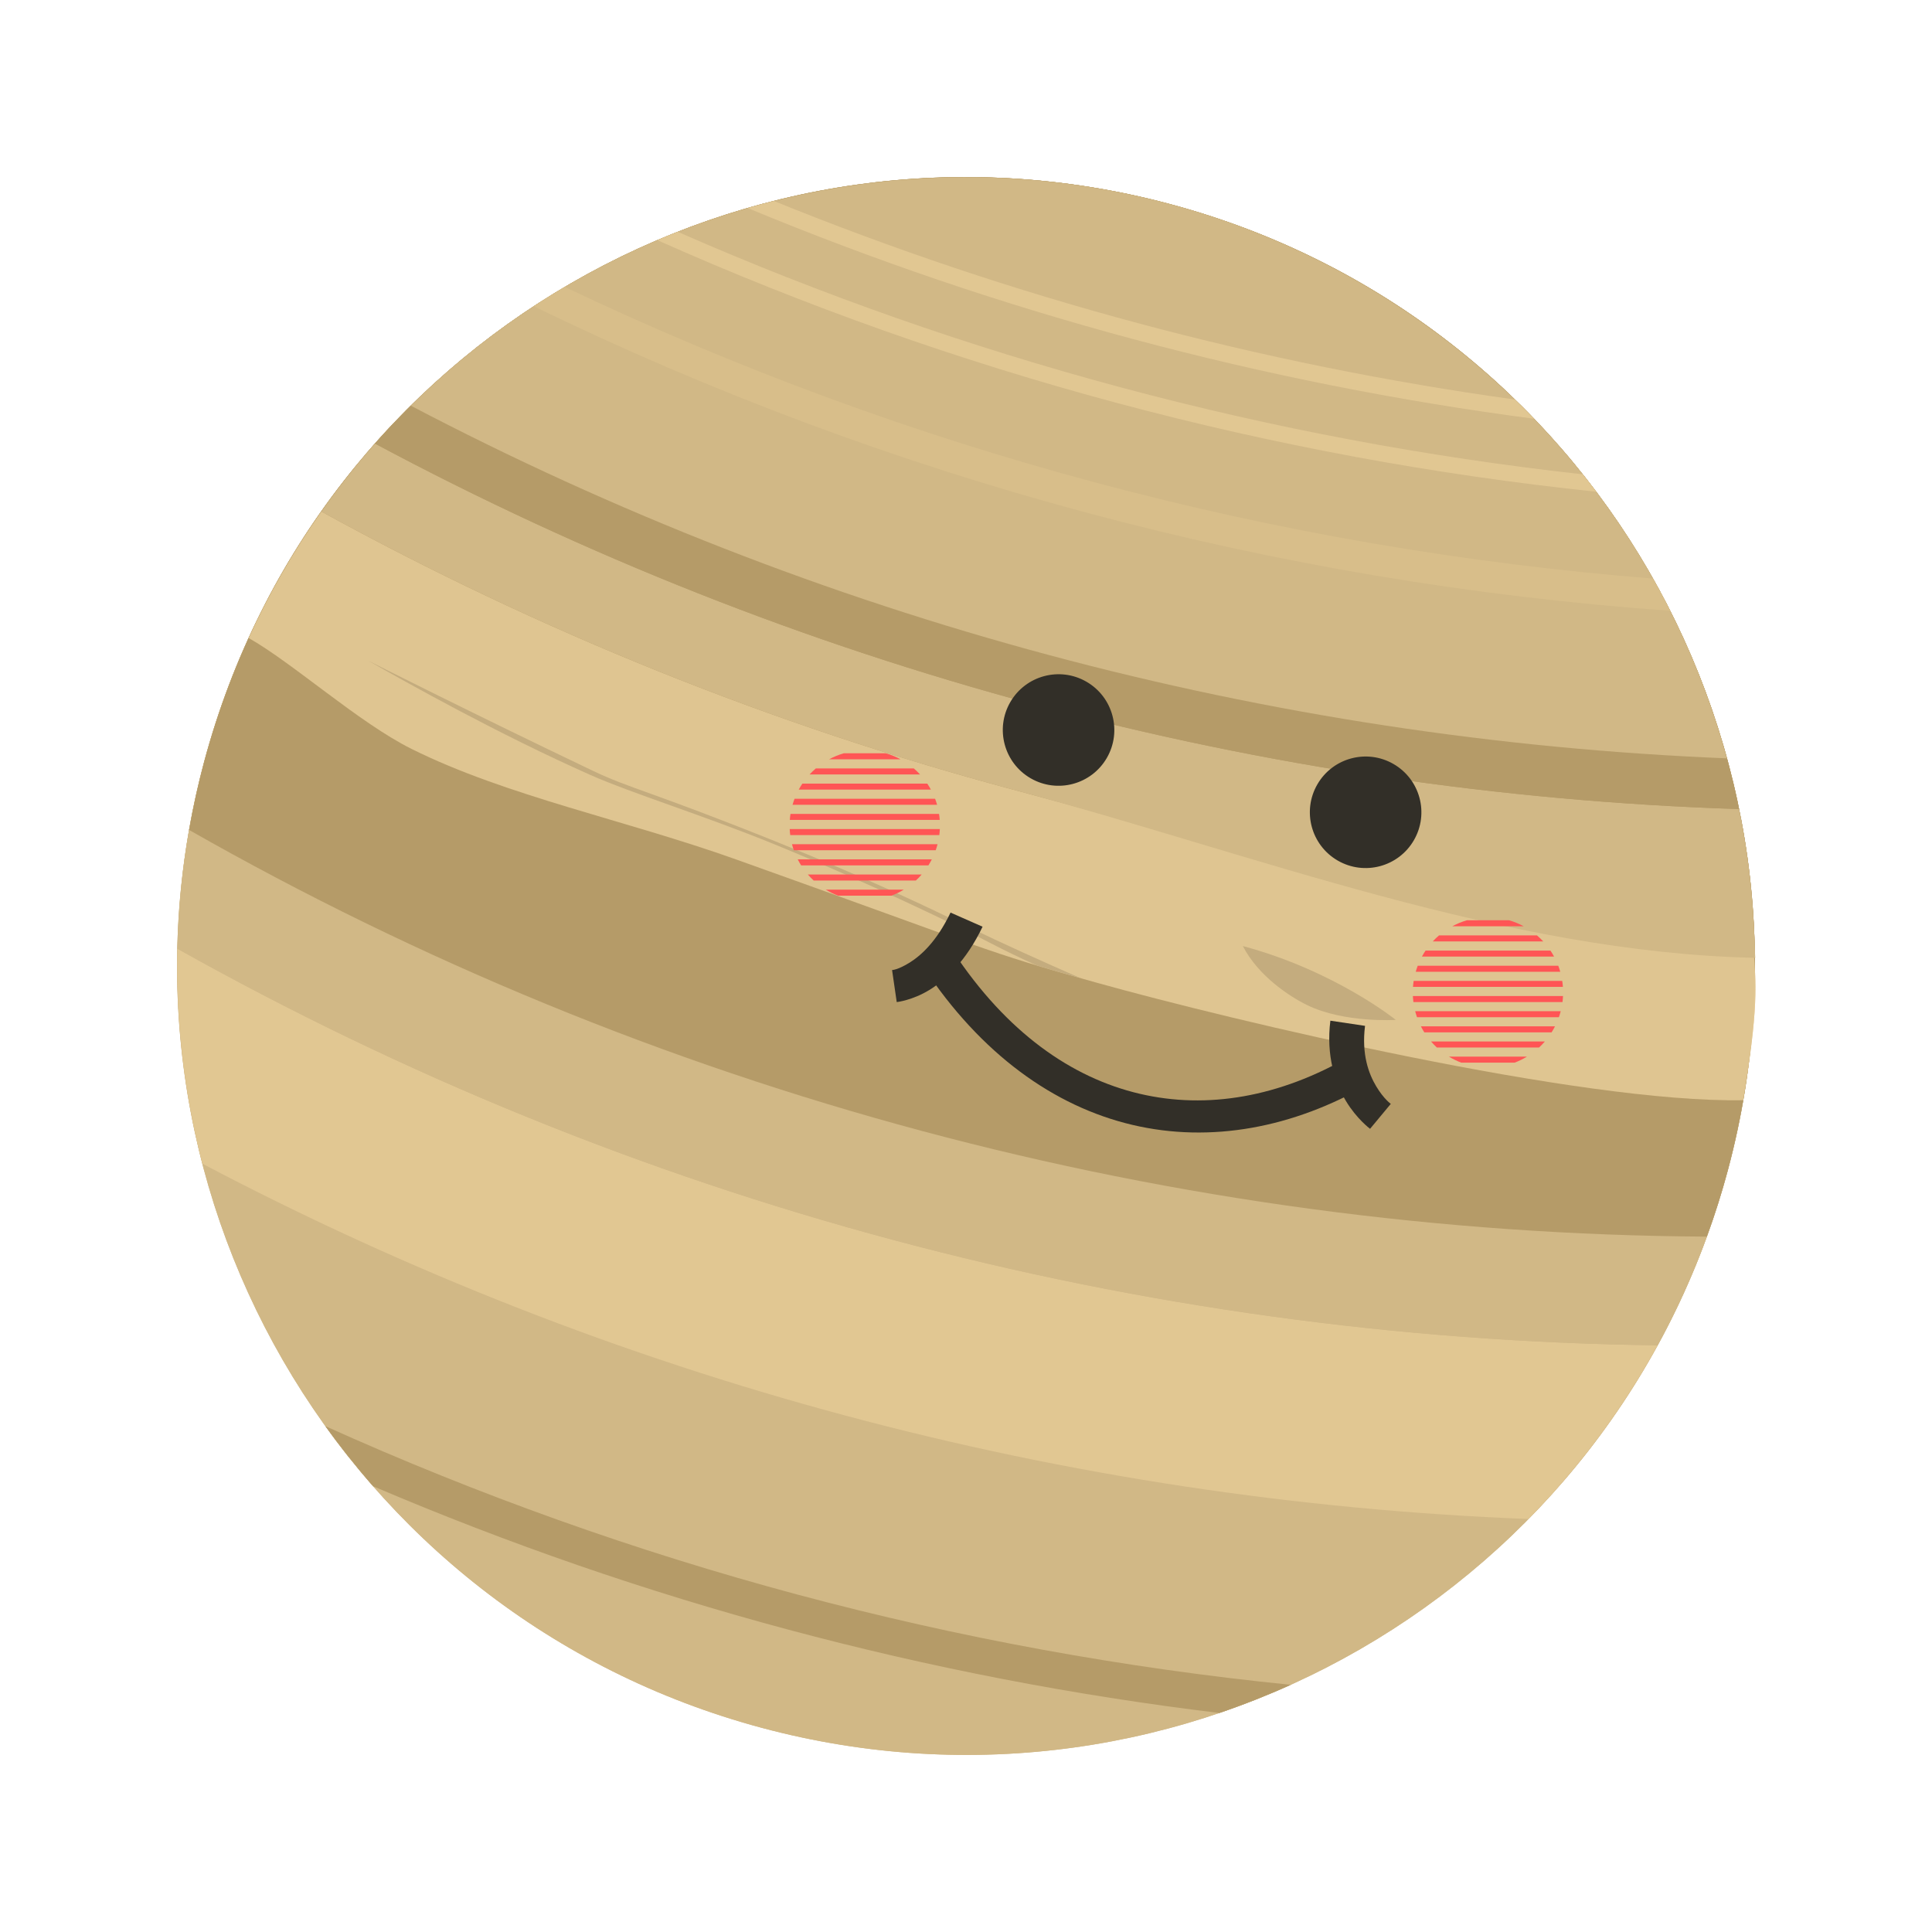 <svg width="596" height="596" viewBox="0 0 596 596" fill="none" xmlns="http://www.w3.org/2000/svg">
<path d="M533.025 360.975C498.245 490.776 364.826 567.805 235.025 533.025C105.225 498.245 28.195 364.826 62.975 235.025C97.755 105.224 231.174 28.195 360.975 62.975C490.776 97.755 567.805 231.174 533.025 360.975V360.975Z" fill="#D1B886"/>
<path d="M531.702 365.713C531.596 366.041 531.494 366.368 531.388 366.695C531.494 366.368 531.596 366.04 531.702 365.713ZM528.12 377.036C527.98 377.442 527.839 377.847 527.699 378.252C527.839 377.847 527.98 377.441 528.12 377.036ZM527.139 379.838C527.008 380.202 526.877 380.565 526.742 380.929C526.872 380.565 527.008 380.202 527.139 379.838ZM55.691 275.904C55.599 276.889 55.517 277.876 55.44 278.863C55.517 277.876 55.599 276.889 55.691 275.904ZM55.44 278.863C55.362 279.85 55.29 280.837 55.222 281.825C55.29 280.837 55.362 279.85 55.44 278.863ZM54.843 289.239C54.795 290.384 54.766 291.529 54.741 292.674C54.79 291.529 54.799 290.384 54.843 289.239ZM54.741 292.674C54.252 315.03 56.846 337.347 62.451 358.995C125.481 392.196 192.02 418.257 260.833 436.696C329.645 455.134 400.301 465.833 471.488 468.596C487.168 452.651 500.574 434.62 511.329 415.014C431.626 414.029 352.357 403.095 275.364 382.465C198.371 361.835 124.258 331.672 54.741 292.674V292.674Z" fill="#E2C894" fill-opacity="0.935"/>
<path d="M58.334 256.031C56.214 268.137 55.014 280.387 54.744 292.674C124.26 331.672 198.374 361.836 275.366 382.465C352.36 403.096 431.628 414.029 511.332 415.014C517.24 404.238 522.325 393.03 526.541 381.487C444.754 381.007 363.366 370.048 284.365 348.88C205.365 327.712 129.403 296.508 58.334 256.031V256.031Z" fill="#D1B886"/>
<path d="M100.385 439.954C104.996 446.371 109.916 452.56 115.129 458.498C156.704 476.242 199.483 491.019 243.146 502.718C286.81 514.418 331.247 523.011 376.126 528.432C383.608 525.895 390.962 522.995 398.162 519.743C346.788 514.583 295.915 505.276 246.041 491.913C196.167 478.549 147.457 461.173 100.385 439.954Z" fill="#B59B68"/>
<path d="M360.376 62.814C230.72 28.428 97.692 105.458 62.976 235.026C61.119 241.955 59.569 248.963 58.331 256.029C129.401 296.506 205.364 327.71 284.365 348.878C363.367 370.047 444.756 381.005 526.543 381.485C529.005 374.747 531.167 367.904 533.023 360.975C567.804 231.174 490.774 97.754 360.973 62.974C360.774 62.921 360.576 62.867 360.376 62.814V62.814Z" fill="#B59B68"/>
<path d="M540.635 289.431C463.693 287.821 386.911 263.522 312.574 243.605C238.239 223.686 166.577 194.877 99.138 157.802C90.475 170.088 82.97 183.151 76.716 196.822C90.367 204.549 110.763 222.975 126.967 231.038C156.253 245.609 192.89 252.93 227.043 265.117C306.261 293.385 302.715 293.218 338.263 303.141C380.577 314.952 487.35 340.334 537.766 339.401C542.327 311.402 541.992 304.402 540.633 289.43L540.635 289.431Z" fill="#E2C894" fill-opacity="0.935"/>
<path d="M115.702 136.851C109.802 143.526 104.272 150.521 99.138 157.802C166.576 194.878 238.239 223.687 312.574 243.605C386.91 263.523 464.508 293.863 541.45 295.473C540.792 271.815 538.224 258.321 536.451 249.59C463.169 247.223 390.4 236.444 319.577 217.468C248.756 198.491 180.35 171.441 115.702 136.851V136.851Z" fill="#D1B886"/>
<path d="M365.641 64.275C366.385 64.491 367.128 64.71 367.87 64.932C367.128 64.71 366.385 64.491 365.641 64.275ZM368.061 64.988C368.483 65.116 368.907 65.244 369.329 65.373C368.908 65.244 368.484 65.116 368.061 64.988ZM372.71 66.439C373 66.532 373.287 66.626 373.575 66.72C373.284 66.626 372.998 66.532 372.71 66.439ZM375.662 67.411C375.904 67.493 376.15 67.576 376.394 67.659C376.151 67.576 375.906 67.493 375.662 67.411ZM378.167 68.271C378.511 68.391 378.855 68.511 379.197 68.632C378.854 68.511 378.511 68.391 378.167 68.271ZM386.679 71.42C386.965 71.532 387.252 71.646 387.539 71.759C387.253 71.646 386.966 71.532 386.679 71.42ZM331.281 56.97C330.3 56.835 329.319 56.706 328.337 56.583C329.319 56.706 330.3 56.835 331.281 56.97ZM391.936 73.549C392.304 73.702 392.668 73.857 393.034 74.012C392.666 73.857 392.302 73.702 391.936 73.549ZM394.71 74.73C395.058 74.882 395.411 75.034 395.761 75.188C395.412 75.034 395.06 74.882 394.71 74.73ZM325.387 56.231C324.404 56.119 323.421 56.014 322.436 55.914C323.421 56.014 324.404 56.119 325.387 56.231ZM398.584 76.447C398.996 76.635 399.411 76.824 399.823 77.015C399.412 76.825 398.998 76.635 398.584 76.447ZM320.96 55.77C319.974 55.676 318.988 55.589 318.001 55.508C318.988 55.589 319.974 55.676 320.96 55.77ZM315.04 55.282C314.053 55.213 313.066 55.149 312.078 55.092C313.066 55.149 314.053 55.213 315.04 55.282ZM409.166 81.565C409.607 81.791 410.047 82.019 410.486 82.248C410.046 82.019 409.607 81.792 409.166 81.565ZM410.486 82.248C410.922 82.474 411.356 82.703 411.79 82.932C411.354 82.703 410.922 82.475 410.486 82.248ZM414.481 84.378C414.892 84.603 415.305 84.83 415.717 85.058C415.305 84.83 414.893 84.603 414.481 84.378ZM415.717 85.058C416.153 85.297 416.583 85.537 417.014 85.779C416.583 85.537 416.15 85.297 415.717 85.058ZM303.174 54.739C302.186 54.719 301.196 54.705 300.207 54.695C301.196 54.705 302.186 54.719 303.174 54.739ZM295.75 54.695C294.761 54.705 293.771 54.719 292.782 54.744C293.771 54.719 294.761 54.705 295.75 54.695ZM288.33 54.878C287.341 54.917 286.352 54.962 285.364 55.013C286.352 54.962 287.341 54.917 288.33 54.878ZM429.733 93.433C430.149 93.701 430.565 93.971 430.98 94.241C430.564 93.971 430.149 93.701 429.733 93.433ZM432.426 95.19C432.77 95.419 433.113 95.649 433.456 95.879C433.112 95.648 432.77 95.419 432.426 95.19ZM435.913 97.547C436.662 98.062 437.408 98.58 438.15 99.103C437.408 98.58 436.662 98.062 435.913 97.547ZM273.523 55.918C272.538 56.018 271.553 56.124 270.569 56.236C271.553 56.124 272.538 56.018 273.523 55.918ZM441.09 101.206C441.38 101.419 441.673 101.633 441.964 101.847C441.674 101.633 441.382 101.419 441.09 101.206ZM443.157 102.729C443.555 103.024 443.951 103.32 444.347 103.618C443.95 103.32 443.555 103.024 443.157 102.729ZM445.916 104.811C446.183 105.013 446.445 105.216 446.709 105.42C446.448 105.216 446.181 105.013 445.916 104.811ZM263.206 57.185C261.736 57.398 260.269 57.624 258.804 57.864C260.269 57.624 261.736 57.398 263.206 57.185ZM254.414 58.62C253.441 58.798 252.468 58.981 251.497 59.17C252.468 58.981 253.441 58.797 254.414 58.62ZM457.056 113.874C457.429 114.197 457.803 114.522 458.176 114.848C457.803 114.522 457.43 114.197 457.056 113.874ZM459.352 115.883C459.701 116.193 460.052 116.504 460.4 116.817C460.051 116.504 459.702 116.193 459.352 115.883ZM248.587 59.755C247.618 59.956 246.649 60.163 245.682 60.376C246.649 60.163 247.618 59.956 248.587 59.755ZM464.076 120.18C464.309 120.397 464.541 120.615 464.773 120.833C464.54 120.615 464.308 120.397 464.076 120.18ZM237.019 62.452C235.581 62.823 234.148 63.209 232.717 63.607C234.148 63.209 235.581 62.824 237.019 62.452ZM469.263 125.168C469.894 125.794 470.522 126.423 471.147 127.056C470.522 126.423 469.894 125.794 469.263 125.168ZM472.234 128.161C472.563 128.5 472.892 128.84 473.22 129.181C472.89 128.84 472.563 128.5 472.234 128.161ZM225.596 65.707C224.651 66.001 223.708 66.301 222.767 66.607C223.708 66.301 224.651 66.001 225.596 65.707ZM219.949 67.544C219.011 67.861 218.076 68.183 217.142 68.512C218.076 68.184 219.011 67.861 219.949 67.544ZM481.491 138.209C481.737 138.49 481.979 138.773 482.222 139.055C481.98 138.772 481.735 138.49 481.491 138.209ZM484.148 141.315C484.467 141.694 484.785 142.073 485.102 142.454C484.787 142.073 484.467 141.694 484.148 141.315ZM214.348 69.517C213.419 69.857 212.492 70.203 211.567 70.554C212.492 70.203 213.419 69.857 214.348 69.517ZM486.047 143.598C486.361 143.981 486.673 144.364 486.985 144.749C486.675 144.364 486.36 143.981 486.047 143.598ZM486.985 144.749C487.295 145.133 487.608 145.519 487.918 145.906C487.608 145.519 487.297 145.133 486.985 144.749ZM208.796 71.625C207.876 71.989 206.957 72.358 206.042 72.732C206.957 72.358 207.876 71.989 208.796 71.625ZM489.181 147.495C489.375 147.741 489.568 147.987 489.758 148.233C489.565 147.987 489.376 147.741 489.181 147.495ZM489.758 148.233C490.063 148.623 490.367 149.015 490.669 149.407C490.369 149.015 490.063 148.623 489.758 148.233ZM493.409 153.027C493.685 153.402 493.964 153.778 494.239 154.154C493.963 153.778 493.687 153.402 493.409 153.027ZM200.57 75.043C199.663 75.44 198.759 75.841 197.856 76.249C198.759 75.841 199.663 75.44 200.57 75.043ZM496.839 157.77C497.124 158.175 497.408 158.58 497.691 158.986C497.41 158.58 497.124 158.175 496.839 157.77ZM497.691 158.986C497.972 159.392 498.255 159.799 498.535 160.207C498.254 159.799 497.974 159.392 497.691 158.986ZM193.813 78.119C192.919 78.543 192.027 78.973 191.139 79.408C192.027 78.973 192.919 78.543 193.813 78.119ZM189.806 80.064C188.919 80.504 188.035 80.949 187.154 81.4C188.035 80.949 188.919 80.504 189.806 80.064ZM503.603 167.892C503.816 168.226 504.024 168.56 504.236 168.895C504.027 168.56 503.814 168.226 503.603 167.892ZM504.236 168.895C504.497 169.315 504.759 169.736 505.019 170.157C504.758 169.736 504.498 169.315 504.236 168.895ZM505.797 171.423C506.569 172.69 507.329 173.965 508.078 175.246C507.329 173.965 506.569 172.69 505.797 171.423ZM508.078 175.246C508.33 175.674 508.577 176.103 508.825 176.532C508.578 176.103 508.328 175.674 508.078 175.246ZM175.431 87.811C175.004 88.06 174.578 88.31 174.152 88.561C174.578 88.31 175.005 88.06 175.433 87.811L175.431 87.811V87.811ZM509.62 177.924C509.843 178.32 510.07 178.717 510.291 179.114C510.068 178.717 509.845 178.32 509.62 177.924ZM174.151 88.564C173.3 89.067 172.45 89.576 171.605 90.089C172.45 89.576 173.3 89.067 174.151 88.564ZM171.605 90.089C170.336 90.86 169.074 91.643 167.82 92.438C169.074 91.643 170.336 90.86 171.605 90.089ZM167.82 92.438C165.73 93.762 163.66 95.118 161.611 96.505C163.66 95.118 165.73 93.762 167.82 92.438ZM161.611 96.505C159.971 97.614 158.345 98.744 156.734 99.893C158.345 98.744 159.971 97.614 161.611 96.505ZM511.014 180.412C511.731 181.711 512.436 183.018 513.129 184.331C512.436 183.018 511.731 181.711 511.014 180.412ZM513.129 184.331C513.362 184.768 513.589 185.206 513.819 185.645C513.591 185.207 513.359 184.768 513.129 184.331ZM517.272 192.54C517.447 192.899 517.616 193.26 517.788 193.621C517.618 193.26 517.444 192.9 517.272 192.54ZM518.439 195.008C518.643 195.441 518.841 195.875 519.044 196.31C518.845 195.876 518.642 195.441 518.439 195.008ZM155.527 100.761C154.725 101.34 153.926 101.924 153.131 102.513C153.926 101.924 154.725 101.34 155.527 100.761ZM153.131 102.513C152.336 103.102 151.544 103.697 150.756 104.296C151.544 103.697 152.336 103.102 153.131 102.513ZM520.269 199.017C520.473 199.469 520.671 199.921 520.87 200.375C520.671 199.921 520.473 199.469 520.269 199.017ZM520.87 200.375C521.068 200.827 521.267 201.281 521.46 201.735C521.267 201.281 521.068 200.828 520.87 200.375ZM521.46 201.735C521.654 202.19 521.848 202.645 522.043 203.101C521.85 202.645 521.656 202.19 521.46 201.735ZM523.185 205.842C523.374 206.3 523.558 206.758 523.744 207.217C523.559 206.758 523.371 206.3 523.185 205.842ZM523.744 207.217C523.928 207.677 524.112 208.137 524.294 208.598C524.11 208.138 523.93 207.677 523.744 207.217ZM147.235 107.024C146.069 107.944 144.912 108.874 143.764 109.814C144.912 108.874 146.069 107.944 147.235 107.024ZM143.763 109.817C142.998 110.443 142.237 111.074 141.479 111.71C142.237 111.074 142.998 110.443 143.763 109.817ZM526.408 214.147C526.747 215.076 527.084 216.007 527.414 216.94C527.085 216.007 526.749 215.076 526.408 214.147ZM141.478 111.712C140.72 112.349 139.966 112.99 139.216 113.635C139.966 112.99 140.72 112.349 141.478 111.712ZM139.216 113.635C138.466 114.281 137.72 114.932 136.978 115.587C137.72 114.932 138.466 114.281 139.216 113.635ZM136.978 115.587C136.236 116.242 135.499 116.901 134.765 117.564C135.499 116.901 136.236 116.242 136.978 115.587ZM528.003 218.629C528.129 219.001 528.259 219.374 528.385 219.747C528.259 219.374 528.129 219.001 528.003 218.629ZM529.324 222.563C529.479 223.033 529.629 223.504 529.779 223.976C529.629 223.504 529.479 223.034 529.324 222.563ZM529.779 223.976C529.929 224.448 530.079 224.92 530.224 225.393C530.079 224.92 529.929 224.448 529.779 223.976ZM530.224 225.393C530.374 225.866 530.52 226.339 530.665 226.812C530.52 226.339 530.374 225.866 530.224 225.393ZM530.665 226.812C530.811 227.285 530.951 227.759 531.091 228.232C530.951 227.759 530.811 227.285 530.665 226.812ZM531.091 228.232C531.377 229.181 531.654 230.131 531.926 231.083C531.655 230.131 531.376 229.181 531.091 228.232ZM134.76 117.567C133.659 118.562 132.568 119.568 131.486 120.583C132.568 119.568 133.659 118.562 134.76 117.567ZM131.485 120.585C129.883 122.089 128.302 123.613 126.741 125.159C128.302 123.613 129.883 122.089 131.485 120.585ZM126.741 125.159C122.931 128.934 119.248 132.833 115.696 136.851C180.344 171.442 248.752 198.491 319.574 217.468C390.396 236.445 463.164 247.223 536.447 249.591C535.379 244.335 534.137 239.116 532.725 233.942C462.085 231.08 391.979 220.402 323.69 202.104C255.401 183.806 189.349 158.001 126.741 125.159V125.159ZM532.725 233.942C532.638 233.621 532.55 233.301 532.458 232.98C532.545 233.301 532.638 233.621 532.725 233.942Z" fill="#B59B68"/>
<path d="M360.378 62.815C276.955 40.69 188.056 64.413 126.747 125.159C189.354 158 255.407 183.805 323.696 202.103C391.985 220.401 462.091 231.079 532.731 233.942C509.951 150.467 444.553 85.371 360.975 62.975C360.776 62.921 360.578 62.869 360.378 62.815V62.815Z" fill="#D1B886"/>
<path d="M174.217 88.523C170.982 90.435 167.793 92.423 164.651 94.483C219.428 121.113 276.621 142.455 335.453 158.219C394.286 173.984 454.491 184.098 515.246 188.425C513.553 185.069 511.782 181.754 509.935 178.481C451.828 173.865 394.264 163.951 337.96 148.865C281.656 133.777 226.847 113.579 174.217 88.523V88.523Z" fill="#D8BE8A"/>
<path d="M209.073 71.519C206.964 72.347 204.867 73.205 202.782 74.092C248.645 94.521 296.044 111.311 344.541 124.305C393.038 137.299 442.482 146.458 492.416 151.697C491.054 149.887 489.667 148.096 488.254 146.325C440.168 141.001 392.554 132.04 345.823 119.519C299.092 106.997 253.378 90.951 209.073 71.519V71.519Z" fill="#E2C894" fill-opacity="0.935"/>
<path d="M238.753 62.008C236.044 62.688 233.348 63.415 230.665 64.188C269.447 80.28 309.245 93.804 349.802 104.671C390.358 115.538 431.586 123.725 473.218 129.18C471.28 127.17 469.307 125.193 467.301 123.25C428.128 117.813 389.33 109.954 351.129 99.718C312.927 89.481 275.396 76.887 238.753 62.008V62.008Z" fill="#E2C894" fill-opacity="0.935"/>
<path d="M383.405 291.85C411.818 299.463 430.586 314.626 430.586 314.626C430.586 314.626 414.709 315.654 403.219 310.051C397.819 307.418 388.153 301.076 383.405 291.85Z" fill="#C4AC7E"/>
<path d="M113.573 203.8C125.378 210.535 153.727 226.464 182.132 239.068C194.772 244.676 217.15 251.593 238.507 260.298C267.591 272.152 295.889 285.882 305.358 290.832C310.116 293.32 314.991 295.654 319.776 297.81C323.7 298.995 328.181 300.292 333.286 301.733C321.969 296.771 309.093 290.989 298.45 285.816C287.679 280.58 268.932 271.477 238.939 259.443C200.831 244.153 194.474 243.309 182.771 237.724C145.5 219.934 113.573 203.8 113.573 203.8V203.8Z" fill="#C4AC7E"/>
<path d="M317.954 240.097C326.181 244.847 336.702 242.028 341.452 233.8C346.202 225.573 343.383 215.053 335.156 210.302C326.928 205.552 316.408 208.371 311.658 216.599C306.908 224.826 309.727 235.347 317.954 240.097Z" fill="#322F28"/>
<path d="M412.679 265.479C420.907 270.229 431.427 267.41 436.177 259.182C440.927 250.955 438.109 240.435 429.881 235.685C421.654 230.934 411.133 233.753 406.383 241.981C401.633 250.208 404.452 260.729 412.679 265.479Z" fill="#322F28"/>
<path d="M416.352 325.903C394.845 338.349 372.486 342.344 351.52 337.402C330.554 332.459 310.542 318.509 293.989 293.458L284.868 298.329C302.586 325.144 325.104 341.303 349.317 347.01C373.53 352.718 399 347.905 422.371 334.38L416.352 325.903Z" fill="#322F28"/>
<path d="M421.098 316.464L410.405 314.869C409.045 325.705 411.872 334.081 415.192 339.621C418.513 345.162 422.651 348.224 422.651 348.224L429.043 340.527C429.043 340.527 426.9 339.046 424.557 335.138C422.215 331.23 419.995 325.25 421.098 316.464Z" fill="#322F28"/>
<path d="M293.23 281.522C288.925 290.529 284.018 294.868 280.439 297.058C276.86 299.247 275.193 299.244 275.193 299.244L276.632 309.133C276.632 309.133 281.449 308.604 286.675 305.408C291.901 302.211 298.126 296.306 303.111 285.878L293.23 281.522Z" fill="#322F28"/>
<path d="M260.28 232.381C258.71 232.839 257.193 233.463 255.755 234.241L277.819 234.24C276.382 233.463 274.866 232.839 273.298 232.38L260.28 232.381ZM251.671 237.053C250.992 237.636 250.347 238.258 249.74 238.915L283.831 238.915C283.224 238.257 282.58 237.636 281.902 237.053L251.671 237.053ZM247.52 241.735C247.118 242.335 246.745 242.953 246.401 243.587L287.172 243.587C286.828 242.953 286.455 242.335 286.054 241.735L247.52 241.735ZM245.108 246.41C244.878 247.018 244.672 247.636 244.493 248.262L289.081 248.262C288.902 247.636 288.696 247.018 288.465 246.41L245.108 246.41ZM243.857 251.08C243.762 251.694 243.692 252.312 243.647 252.932L289.895 252.932C289.85 252.312 289.779 251.694 289.684 251.08L243.857 251.08ZM243.615 255.754C243.645 256.376 243.699 256.997 243.779 257.614L289.767 257.614C289.846 256.997 289.901 256.376 289.93 255.754L243.615 255.754ZM244.323 260.427C244.485 261.055 244.674 261.676 244.888 262.289L288.656 262.289C288.872 261.676 289.062 261.055 289.226 260.427L244.323 260.427ZM246.087 265.101C246.408 265.737 246.758 266.358 247.137 266.961L286.407 266.961C286.786 266.358 287.136 265.737 287.458 265.101L246.087 265.101ZM249.217 269.775C249.78 270.428 250.379 271.049 251.011 271.636L282.531 271.636C283.164 271.049 283.764 270.428 284.327 269.775L249.217 269.775ZM254.743 274.45C255.955 275.185 257.231 275.808 258.556 276.31L274.992 276.31C276.316 275.808 277.592 275.185 278.803 274.45L254.743 274.45Z" fill="#FF5555"/>
<path d="M452.522 283.892C450.952 284.35 449.435 284.974 447.997 285.752L470.062 285.752C468.625 284.974 467.109 284.351 465.541 283.892L452.522 283.892ZM443.914 288.564C443.235 289.147 442.59 289.769 441.983 290.426L476.074 290.426C475.467 289.769 474.823 289.147 474.145 288.564L443.914 288.564ZM439.762 293.247C439.361 293.846 438.988 294.464 438.644 295.099L479.415 295.099C479.072 294.464 478.699 293.846 478.297 293.247L439.762 293.247ZM437.351 297.921C437.12 298.529 436.915 299.147 436.736 299.773L481.324 299.773C481.144 299.147 480.939 298.529 480.708 297.921L437.351 297.921ZM436.1 302.591C436.005 303.205 435.935 303.823 435.89 304.443L482.137 304.443C482.092 303.823 482.022 303.206 481.927 302.591L436.1 302.591ZM435.858 307.265C435.887 307.887 435.942 308.508 436.022 309.126L482.01 309.126C482.089 308.508 482.144 307.887 482.173 307.265L435.858 307.265ZM436.566 311.938C436.728 312.566 436.917 313.187 437.131 313.8L480.899 313.8C481.115 313.188 481.305 312.567 481.468 311.938L436.566 311.938ZM438.329 316.612C438.651 317.248 439.002 317.869 439.38 318.472L478.65 318.472C479.029 317.869 479.379 317.248 479.701 316.612L438.329 316.612ZM441.46 321.287C442.023 321.94 442.622 322.56 443.253 323.147L474.774 323.147C475.407 322.561 476.006 321.94 476.57 321.287L441.46 321.287ZM446.986 325.961C448.197 326.696 449.474 327.319 450.799 327.821L467.235 327.821C468.56 327.319 469.835 326.696 471.046 325.961L446.986 325.961Z" fill="#FF5555"/>
<path d="M533.025 360.975C498.245 490.776 364.826 567.805 235.025 533.025C105.225 498.245 28.195 364.826 62.975 235.025C97.755 105.224 231.174 28.195 360.975 62.975C490.776 97.755 567.805 231.174 533.025 360.975V360.975Z" fill="#D1B886"/>
<path d="M531.702 365.713C531.596 366.041 531.494 366.368 531.388 366.695C531.494 366.368 531.596 366.04 531.702 365.713ZM528.12 377.036C527.98 377.442 527.839 377.847 527.699 378.252C527.839 377.847 527.98 377.441 528.12 377.036ZM527.139 379.838C527.008 380.202 526.877 380.565 526.742 380.929C526.872 380.565 527.008 380.202 527.139 379.838ZM55.691 275.904C55.599 276.889 55.517 277.876 55.44 278.863C55.517 277.876 55.599 276.889 55.691 275.904ZM55.44 278.863C55.362 279.85 55.29 280.837 55.222 281.825C55.29 280.837 55.362 279.85 55.44 278.863ZM54.843 289.239C54.795 290.384 54.766 291.529 54.741 292.674C54.79 291.529 54.799 290.384 54.843 289.239ZM54.741 292.674C54.252 315.03 56.846 337.347 62.451 358.995C125.481 392.196 192.02 418.257 260.833 436.696C329.645 455.134 400.301 465.833 471.488 468.596C487.168 452.651 500.574 434.62 511.329 415.014C431.626 414.029 352.357 403.095 275.364 382.465C198.371 361.835 124.258 331.672 54.741 292.674V292.674Z" fill="#E2C894" fill-opacity="0.935"/>
<path d="M58.334 256.031C56.214 268.137 55.014 280.387 54.744 292.674C124.26 331.672 198.374 361.836 275.366 382.465C352.36 403.096 431.628 414.029 511.332 415.014C517.24 404.238 522.325 393.03 526.541 381.487C444.754 381.007 363.366 370.048 284.365 348.88C205.365 327.712 129.403 296.508 58.334 256.031V256.031Z" fill="#D1B886"/>
<path d="M100.385 439.954C104.996 446.371 109.916 452.56 115.129 458.498C156.704 476.242 199.483 491.019 243.146 502.718C286.81 514.418 331.247 523.011 376.126 528.432C383.608 525.895 390.962 522.995 398.162 519.743C346.788 514.583 295.915 505.276 246.041 491.913C196.167 478.549 147.457 461.173 100.385 439.954Z" fill="#B59B68"/>
<path d="M360.376 62.814C230.72 28.428 97.692 105.458 62.976 235.026C61.119 241.955 59.569 248.963 58.331 256.029C129.401 296.506 205.364 327.71 284.365 348.878C363.367 370.047 444.756 381.005 526.543 381.485C529.005 374.747 531.167 367.904 533.023 360.975C567.804 231.174 490.774 97.754 360.973 62.974C360.774 62.921 360.576 62.867 360.376 62.814V62.814Z" fill="#B59B68"/>
<path d="M540.635 289.431C463.693 287.821 386.911 263.522 312.574 243.605C238.239 223.686 166.577 194.877 99.138 157.802C90.475 170.088 82.97 183.151 76.716 196.822C90.367 204.549 110.763 222.975 126.967 231.038C156.253 245.609 192.89 252.93 227.043 265.117C306.261 293.385 302.715 293.218 338.263 303.141C380.577 314.952 487.35 340.334 537.766 339.401C542.327 311.402 541.992 304.402 540.633 289.43L540.635 289.431Z" fill="#E2C894" fill-opacity="0.935"/>
<path d="M115.702 136.851C109.802 143.526 104.272 150.521 99.138 157.802C166.576 194.878 238.239 223.687 312.574 243.605C386.91 263.523 464.508 293.863 541.45 295.473C540.792 271.815 538.224 258.321 536.451 249.59C463.169 247.223 390.4 236.444 319.577 217.468C248.756 198.491 180.35 171.441 115.702 136.851V136.851Z" fill="#D1B886"/>
<path d="M365.641 64.275C366.385 64.491 367.128 64.71 367.87 64.932C367.128 64.71 366.385 64.491 365.641 64.275ZM368.061 64.988C368.483 65.116 368.907 65.244 369.329 65.373C368.908 65.244 368.484 65.116 368.061 64.988ZM372.71 66.439C373 66.532 373.287 66.626 373.575 66.72C373.284 66.626 372.998 66.532 372.71 66.439ZM375.662 67.411C375.904 67.493 376.15 67.576 376.394 67.659C376.151 67.576 375.906 67.493 375.662 67.411ZM378.167 68.271C378.511 68.391 378.855 68.511 379.197 68.632C378.854 68.511 378.511 68.391 378.167 68.271ZM386.679 71.42C386.965 71.532 387.252 71.646 387.539 71.759C387.253 71.646 386.966 71.532 386.679 71.42ZM331.281 56.97C330.3 56.835 329.319 56.706 328.337 56.583C329.319 56.706 330.3 56.835 331.281 56.97ZM391.936 73.549C392.304 73.702 392.668 73.857 393.034 74.012C392.666 73.857 392.302 73.702 391.936 73.549ZM394.71 74.73C395.058 74.882 395.411 75.034 395.761 75.188C395.412 75.034 395.06 74.882 394.71 74.73ZM325.387 56.231C324.404 56.119 323.421 56.014 322.436 55.914C323.421 56.014 324.404 56.119 325.387 56.231ZM398.584 76.447C398.996 76.635 399.411 76.824 399.823 77.015C399.412 76.825 398.998 76.635 398.584 76.447ZM320.96 55.77C319.974 55.676 318.988 55.589 318.001 55.508C318.988 55.589 319.974 55.676 320.96 55.77ZM315.04 55.282C314.053 55.213 313.066 55.149 312.078 55.092C313.066 55.149 314.053 55.213 315.04 55.282ZM409.166 81.565C409.607 81.791 410.047 82.019 410.486 82.248C410.046 82.019 409.607 81.792 409.166 81.565ZM410.486 82.248C410.922 82.474 411.356 82.703 411.79 82.932C411.354 82.703 410.922 82.475 410.486 82.248ZM414.481 84.378C414.892 84.603 415.305 84.83 415.717 85.058C415.305 84.83 414.893 84.603 414.481 84.378ZM415.717 85.058C416.153 85.297 416.583 85.537 417.014 85.779C416.583 85.537 416.15 85.297 415.717 85.058ZM303.174 54.739C302.186 54.719 301.196 54.705 300.207 54.695C301.196 54.705 302.186 54.719 303.174 54.739ZM295.75 54.695C294.761 54.705 293.771 54.719 292.782 54.744C293.771 54.719 294.761 54.705 295.75 54.695ZM288.33 54.878C287.341 54.917 286.352 54.962 285.364 55.013C286.352 54.962 287.341 54.917 288.33 54.878ZM429.733 93.433C430.149 93.701 430.565 93.971 430.98 94.241C430.564 93.971 430.149 93.701 429.733 93.433ZM432.426 95.19C432.77 95.419 433.113 95.649 433.456 95.879C433.112 95.648 432.77 95.419 432.426 95.19ZM435.913 97.547C436.662 98.062 437.408 98.58 438.15 99.103C437.408 98.58 436.662 98.062 435.913 97.547ZM273.523 55.918C272.538 56.018 271.553 56.124 270.569 56.236C271.553 56.124 272.538 56.018 273.523 55.918ZM441.09 101.206C441.38 101.419 441.673 101.633 441.964 101.847C441.674 101.633 441.382 101.419 441.09 101.206ZM443.157 102.729C443.555 103.024 443.951 103.32 444.347 103.618C443.95 103.32 443.555 103.024 443.157 102.729ZM445.916 104.811C446.183 105.013 446.445 105.216 446.709 105.42C446.448 105.216 446.181 105.013 445.916 104.811ZM263.206 57.185C261.736 57.398 260.269 57.624 258.804 57.864C260.269 57.624 261.736 57.398 263.206 57.185ZM254.414 58.62C253.441 58.798 252.468 58.981 251.497 59.17C252.468 58.981 253.441 58.797 254.414 58.62ZM457.056 113.874C457.429 114.197 457.803 114.522 458.176 114.848C457.803 114.522 457.43 114.197 457.056 113.874ZM459.352 115.883C459.701 116.193 460.052 116.504 460.4 116.817C460.051 116.504 459.702 116.193 459.352 115.883ZM248.587 59.755C247.618 59.956 246.649 60.163 245.682 60.376C246.649 60.163 247.618 59.956 248.587 59.755ZM464.076 120.18C464.309 120.397 464.541 120.615 464.773 120.833C464.54 120.615 464.308 120.397 464.076 120.18ZM237.019 62.452C235.581 62.823 234.148 63.209 232.717 63.607C234.148 63.209 235.581 62.824 237.019 62.452ZM469.263 125.168C469.894 125.794 470.522 126.423 471.147 127.056C470.522 126.423 469.894 125.794 469.263 125.168ZM472.234 128.161C472.563 128.5 472.892 128.84 473.22 129.181C472.89 128.84 472.563 128.5 472.234 128.161ZM225.596 65.707C224.651 66.001 223.708 66.301 222.767 66.607C223.708 66.301 224.651 66.001 225.596 65.707ZM219.949 67.544C219.011 67.861 218.076 68.183 217.142 68.512C218.076 68.184 219.011 67.861 219.949 67.544ZM481.491 138.209C481.737 138.49 481.979 138.773 482.222 139.055C481.98 138.772 481.735 138.49 481.491 138.209ZM484.148 141.315C484.467 141.694 484.785 142.073 485.102 142.454C484.787 142.073 484.467 141.694 484.148 141.315ZM214.348 69.517C213.419 69.857 212.492 70.203 211.567 70.554C212.492 70.203 213.419 69.857 214.348 69.517ZM486.047 143.598C486.361 143.981 486.673 144.364 486.985 144.749C486.675 144.364 486.36 143.981 486.047 143.598ZM486.985 144.749C487.295 145.133 487.608 145.519 487.918 145.906C487.608 145.519 487.297 145.133 486.985 144.749ZM208.796 71.625C207.876 71.989 206.957 72.358 206.042 72.732C206.957 72.358 207.876 71.989 208.796 71.625ZM489.181 147.495C489.375 147.741 489.568 147.987 489.758 148.233C489.565 147.987 489.376 147.741 489.181 147.495ZM489.758 148.233C490.063 148.623 490.367 149.015 490.669 149.407C490.369 149.015 490.063 148.623 489.758 148.233ZM493.409 153.027C493.685 153.402 493.964 153.778 494.239 154.154C493.963 153.778 493.687 153.402 493.409 153.027ZM200.57 75.043C199.663 75.44 198.759 75.841 197.856 76.249C198.759 75.841 199.663 75.44 200.57 75.043ZM496.839 157.77C497.124 158.175 497.408 158.58 497.691 158.986C497.41 158.58 497.124 158.175 496.839 157.77ZM497.691 158.986C497.972 159.392 498.255 159.799 498.535 160.207C498.254 159.799 497.974 159.392 497.691 158.986ZM193.813 78.119C192.919 78.543 192.027 78.973 191.139 79.408C192.027 78.973 192.919 78.543 193.813 78.119ZM189.806 80.064C188.919 80.504 188.035 80.949 187.154 81.4C188.035 80.949 188.919 80.504 189.806 80.064ZM503.603 167.892C503.816 168.226 504.024 168.56 504.236 168.895C504.027 168.56 503.814 168.226 503.603 167.892ZM504.236 168.895C504.497 169.315 504.759 169.736 505.019 170.157C504.758 169.736 504.498 169.315 504.236 168.895ZM505.797 171.423C506.569 172.69 507.329 173.965 508.078 175.246C507.329 173.965 506.569 172.69 505.797 171.423ZM508.078 175.246C508.33 175.674 508.577 176.103 508.825 176.532C508.578 176.103 508.328 175.674 508.078 175.246ZM175.431 87.811C175.004 88.06 174.578 88.31 174.152 88.561C174.578 88.31 175.005 88.06 175.433 87.811L175.431 87.811V87.811ZM509.62 177.924C509.843 178.32 510.07 178.717 510.291 179.114C510.068 178.717 509.845 178.32 509.62 177.924ZM174.151 88.564C173.3 89.067 172.45 89.576 171.605 90.089C172.45 89.576 173.3 89.067 174.151 88.564ZM171.605 90.089C170.336 90.86 169.074 91.643 167.82 92.438C169.074 91.643 170.336 90.86 171.605 90.089ZM167.82 92.438C165.73 93.762 163.66 95.118 161.611 96.505C163.66 95.118 165.73 93.762 167.82 92.438ZM161.611 96.505C159.971 97.614 158.345 98.744 156.734 99.893C158.345 98.744 159.971 97.614 161.611 96.505ZM511.014 180.412C511.731 181.711 512.436 183.018 513.129 184.331C512.436 183.018 511.731 181.711 511.014 180.412ZM513.129 184.331C513.362 184.768 513.589 185.206 513.819 185.645C513.591 185.207 513.359 184.768 513.129 184.331ZM517.272 192.54C517.447 192.899 517.616 193.26 517.788 193.621C517.618 193.26 517.444 192.9 517.272 192.54ZM518.439 195.008C518.643 195.441 518.841 195.875 519.044 196.31C518.845 195.876 518.642 195.441 518.439 195.008ZM155.527 100.761C154.725 101.34 153.926 101.924 153.131 102.513C153.926 101.924 154.725 101.34 155.527 100.761ZM153.131 102.513C152.336 103.102 151.544 103.697 150.756 104.296C151.544 103.697 152.336 103.102 153.131 102.513ZM520.269 199.017C520.473 199.469 520.671 199.921 520.87 200.375C520.671 199.921 520.473 199.469 520.269 199.017ZM520.87 200.375C521.068 200.827 521.267 201.281 521.46 201.735C521.267 201.281 521.068 200.828 520.87 200.375ZM521.46 201.735C521.654 202.19 521.848 202.645 522.043 203.101C521.85 202.645 521.656 202.19 521.46 201.735ZM523.185 205.842C523.374 206.3 523.558 206.758 523.744 207.217C523.559 206.758 523.371 206.3 523.185 205.842ZM523.744 207.217C523.928 207.677 524.112 208.137 524.294 208.598C524.11 208.138 523.93 207.677 523.744 207.217ZM147.235 107.024C146.069 107.944 144.912 108.874 143.764 109.814C144.912 108.874 146.069 107.944 147.235 107.024ZM143.763 109.817C142.998 110.443 142.237 111.074 141.479 111.71C142.237 111.074 142.998 110.443 143.763 109.817ZM526.408 214.147C526.747 215.076 527.084 216.007 527.414 216.94C527.085 216.007 526.749 215.076 526.408 214.147ZM141.478 111.712C140.72 112.349 139.966 112.99 139.216 113.635C139.966 112.99 140.72 112.349 141.478 111.712ZM139.216 113.635C138.466 114.281 137.72 114.932 136.978 115.587C137.72 114.932 138.466 114.281 139.216 113.635ZM136.978 115.587C136.236 116.242 135.499 116.901 134.765 117.564C135.499 116.901 136.236 116.242 136.978 115.587ZM528.003 218.629C528.129 219.001 528.259 219.374 528.385 219.747C528.259 219.374 528.129 219.001 528.003 218.629ZM529.324 222.563C529.479 223.033 529.629 223.504 529.779 223.976C529.629 223.504 529.479 223.034 529.324 222.563ZM529.779 223.976C529.929 224.448 530.079 224.92 530.224 225.393C530.079 224.92 529.929 224.448 529.779 223.976ZM530.224 225.393C530.374 225.866 530.52 226.339 530.665 226.812C530.52 226.339 530.374 225.866 530.224 225.393ZM530.665 226.812C530.811 227.285 530.951 227.759 531.091 228.232C530.951 227.759 530.811 227.285 530.665 226.812ZM531.091 228.232C531.377 229.181 531.654 230.131 531.926 231.083C531.655 230.131 531.376 229.181 531.091 228.232ZM134.76 117.567C133.659 118.562 132.568 119.568 131.486 120.583C132.568 119.568 133.659 118.562 134.76 117.567ZM131.485 120.585C129.883 122.089 128.302 123.613 126.741 125.159C128.302 123.613 129.883 122.089 131.485 120.585ZM126.741 125.159C122.931 128.934 119.248 132.833 115.696 136.851C180.344 171.442 248.752 198.491 319.574 217.468C390.396 236.445 463.164 247.223 536.447 249.591C535.379 244.335 534.137 239.116 532.725 233.942C462.085 231.08 391.979 220.402 323.69 202.104C255.401 183.806 189.349 158.001 126.741 125.159V125.159ZM532.725 233.942C532.638 233.621 532.55 233.301 532.458 232.98C532.545 233.301 532.638 233.621 532.725 233.942Z" fill="#B59B68"/>
<path d="M360.378 62.815C276.955 40.69 188.056 64.413 126.747 125.159C189.354 158 255.407 183.805 323.696 202.103C391.985 220.401 462.091 231.079 532.731 233.942C509.951 150.467 444.553 85.371 360.975 62.975C360.776 62.921 360.578 62.869 360.378 62.815V62.815Z" fill="#D1B886"/>
<path d="M174.217 88.523C170.982 90.435 167.793 92.423 164.651 94.483C219.428 121.113 276.621 142.455 335.453 158.219C394.286 173.984 454.491 184.098 515.246 188.425C513.553 185.069 511.782 181.754 509.935 178.481C451.828 173.865 394.264 163.951 337.96 148.865C281.656 133.777 226.847 113.579 174.217 88.523V88.523Z" fill="#D8BE8A"/>
<path d="M209.073 71.519C206.964 72.347 204.867 73.205 202.782 74.092C248.645 94.521 296.044 111.311 344.541 124.305C393.038 137.299 442.482 146.458 492.416 151.697C491.054 149.887 489.667 148.096 488.254 146.325C440.168 141.001 392.554 132.04 345.823 119.519C299.092 106.997 253.378 90.951 209.073 71.519V71.519Z" fill="#E2C894" fill-opacity="0.935"/>
<path d="M238.753 62.008C236.044 62.688 233.348 63.415 230.665 64.188C269.447 80.28 309.245 93.804 349.802 104.671C390.358 115.538 431.586 123.725 473.218 129.18C471.28 127.17 469.307 125.193 467.301 123.25C428.128 117.813 389.33 109.954 351.129 99.718C312.927 89.481 275.396 76.887 238.753 62.008V62.008Z" fill="#E2C894" fill-opacity="0.935"/>
<path d="M383.405 291.85C411.818 299.463 430.586 314.626 430.586 314.626C430.586 314.626 414.709 315.654 403.219 310.051C397.819 307.418 388.153 301.076 383.405 291.85Z" fill="#C4AC7E"/>
<path d="M113.573 203.8C125.378 210.535 153.727 226.464 182.132 239.068C194.772 244.676 217.15 251.593 238.507 260.298C267.591 272.152 295.889 285.882 305.358 290.832C310.116 293.32 314.991 295.654 319.776 297.81C323.7 298.995 328.181 300.292 333.286 301.733C321.969 296.771 309.093 290.989 298.45 285.816C287.679 280.58 268.932 271.477 238.939 259.443C200.831 244.153 194.474 243.309 182.771 237.724C145.5 219.934 113.573 203.8 113.573 203.8V203.8Z" fill="#C4AC7E"/>
<path d="M317.954 240.097C326.181 244.847 336.702 242.028 341.452 233.8C346.202 225.573 343.383 215.053 335.156 210.302C326.928 205.552 316.408 208.371 311.658 216.599C306.908 224.826 309.727 235.347 317.954 240.097Z" fill="#322F28"/>
<path d="M412.679 265.479C420.907 270.229 431.427 267.41 436.177 259.182C440.927 250.955 438.109 240.435 429.881 235.685C421.654 230.934 411.133 233.753 406.383 241.981C401.633 250.208 404.452 260.729 412.679 265.479Z" fill="#322F28"/>
<path d="M416.352 325.903C394.845 338.349 372.486 342.344 351.52 337.402C330.554 332.459 310.542 318.509 293.989 293.458L284.868 298.329C302.586 325.144 325.104 341.303 349.317 347.01C373.53 352.718 399 347.905 422.371 334.38L416.352 325.903Z" fill="#322F28"/>
<path d="M421.098 316.464L410.405 314.869C409.045 325.705 411.872 334.081 415.192 339.621C418.513 345.162 422.651 348.224 422.651 348.224L429.043 340.527C429.043 340.527 426.9 339.046 424.557 335.138C422.215 331.23 419.995 325.25 421.098 316.464Z" fill="#322F28"/>
<path d="M293.23 281.522C288.925 290.529 284.018 294.868 280.439 297.058C276.86 299.247 275.193 299.244 275.193 299.244L276.632 309.133C276.632 309.133 281.449 308.604 286.675 305.408C291.901 302.211 298.126 296.306 303.111 285.878L293.23 281.522Z" fill="#322F28"/>
<path d="M260.28 232.381C258.71 232.839 257.193 233.463 255.755 234.241L277.819 234.24C276.382 233.463 274.866 232.839 273.298 232.38L260.28 232.381ZM251.671 237.053C250.992 237.636 250.347 238.258 249.74 238.915L283.831 238.915C283.224 238.257 282.58 237.636 281.902 237.053L251.671 237.053ZM247.52 241.735C247.118 242.335 246.745 242.953 246.401 243.587L287.172 243.587C286.828 242.953 286.455 242.335 286.054 241.735L247.52 241.735ZM245.108 246.41C244.878 247.018 244.672 247.636 244.493 248.262L289.081 248.262C288.902 247.636 288.696 247.018 288.465 246.41L245.108 246.41ZM243.857 251.08C243.762 251.694 243.692 252.312 243.647 252.932L289.895 252.932C289.85 252.312 289.779 251.694 289.684 251.08L243.857 251.08ZM243.615 255.754C243.645 256.376 243.699 256.997 243.779 257.614L289.767 257.614C289.846 256.997 289.901 256.376 289.93 255.754L243.615 255.754ZM244.323 260.427C244.485 261.055 244.674 261.676 244.888 262.289L288.656 262.289C288.872 261.676 289.062 261.055 289.226 260.427L244.323 260.427ZM246.087 265.101C246.408 265.737 246.758 266.358 247.137 266.961L286.407 266.961C286.786 266.358 287.136 265.737 287.458 265.101L246.087 265.101ZM249.217 269.775C249.78 270.428 250.379 271.049 251.011 271.636L282.531 271.636C283.164 271.049 283.764 270.428 284.327 269.775L249.217 269.775ZM254.743 274.45C255.955 275.185 257.231 275.808 258.556 276.31L274.992 276.31C276.316 275.808 277.592 275.185 278.803 274.45L254.743 274.45Z" fill="#FF5555"/>
<path d="M452.522 283.892C450.952 284.35 449.435 284.974 447.997 285.752L470.062 285.752C468.625 284.974 467.109 284.351 465.541 283.892L452.522 283.892ZM443.914 288.564C443.235 289.147 442.59 289.769 441.983 290.426L476.074 290.426C475.467 289.769 474.823 289.147 474.145 288.564L443.914 288.564ZM439.762 293.247C439.361 293.846 438.988 294.464 438.644 295.099L479.415 295.099C479.072 294.464 478.699 293.846 478.297 293.247L439.762 293.247ZM437.351 297.921C437.12 298.529 436.915 299.147 436.736 299.773L481.324 299.773C481.144 299.147 480.939 298.529 480.708 297.921L437.351 297.921ZM436.1 302.591C436.005 303.205 435.935 303.823 435.89 304.443L482.137 304.443C482.092 303.823 482.022 303.206 481.927 302.591L436.1 302.591ZM435.858 307.265C435.887 307.887 435.942 308.508 436.022 309.126L482.01 309.126C482.089 308.508 482.144 307.887 482.173 307.265L435.858 307.265ZM436.566 311.938C436.728 312.566 436.917 313.187 437.131 313.8L480.899 313.8C481.115 313.188 481.305 312.567 481.468 311.938L436.566 311.938ZM438.329 316.612C438.651 317.248 439.002 317.869 439.38 318.472L478.65 318.472C479.029 317.869 479.379 317.248 479.701 316.612L438.329 316.612ZM441.46 321.287C442.023 321.94 442.622 322.56 443.253 323.147L474.774 323.147C475.407 322.561 476.006 321.94 476.57 321.287L441.46 321.287ZM446.986 325.961C448.197 326.696 449.474 327.319 450.799 327.821L467.235 327.821C468.56 327.319 469.835 326.696 471.046 325.961L446.986 325.961Z" fill="#FF5555"/>
</svg>
